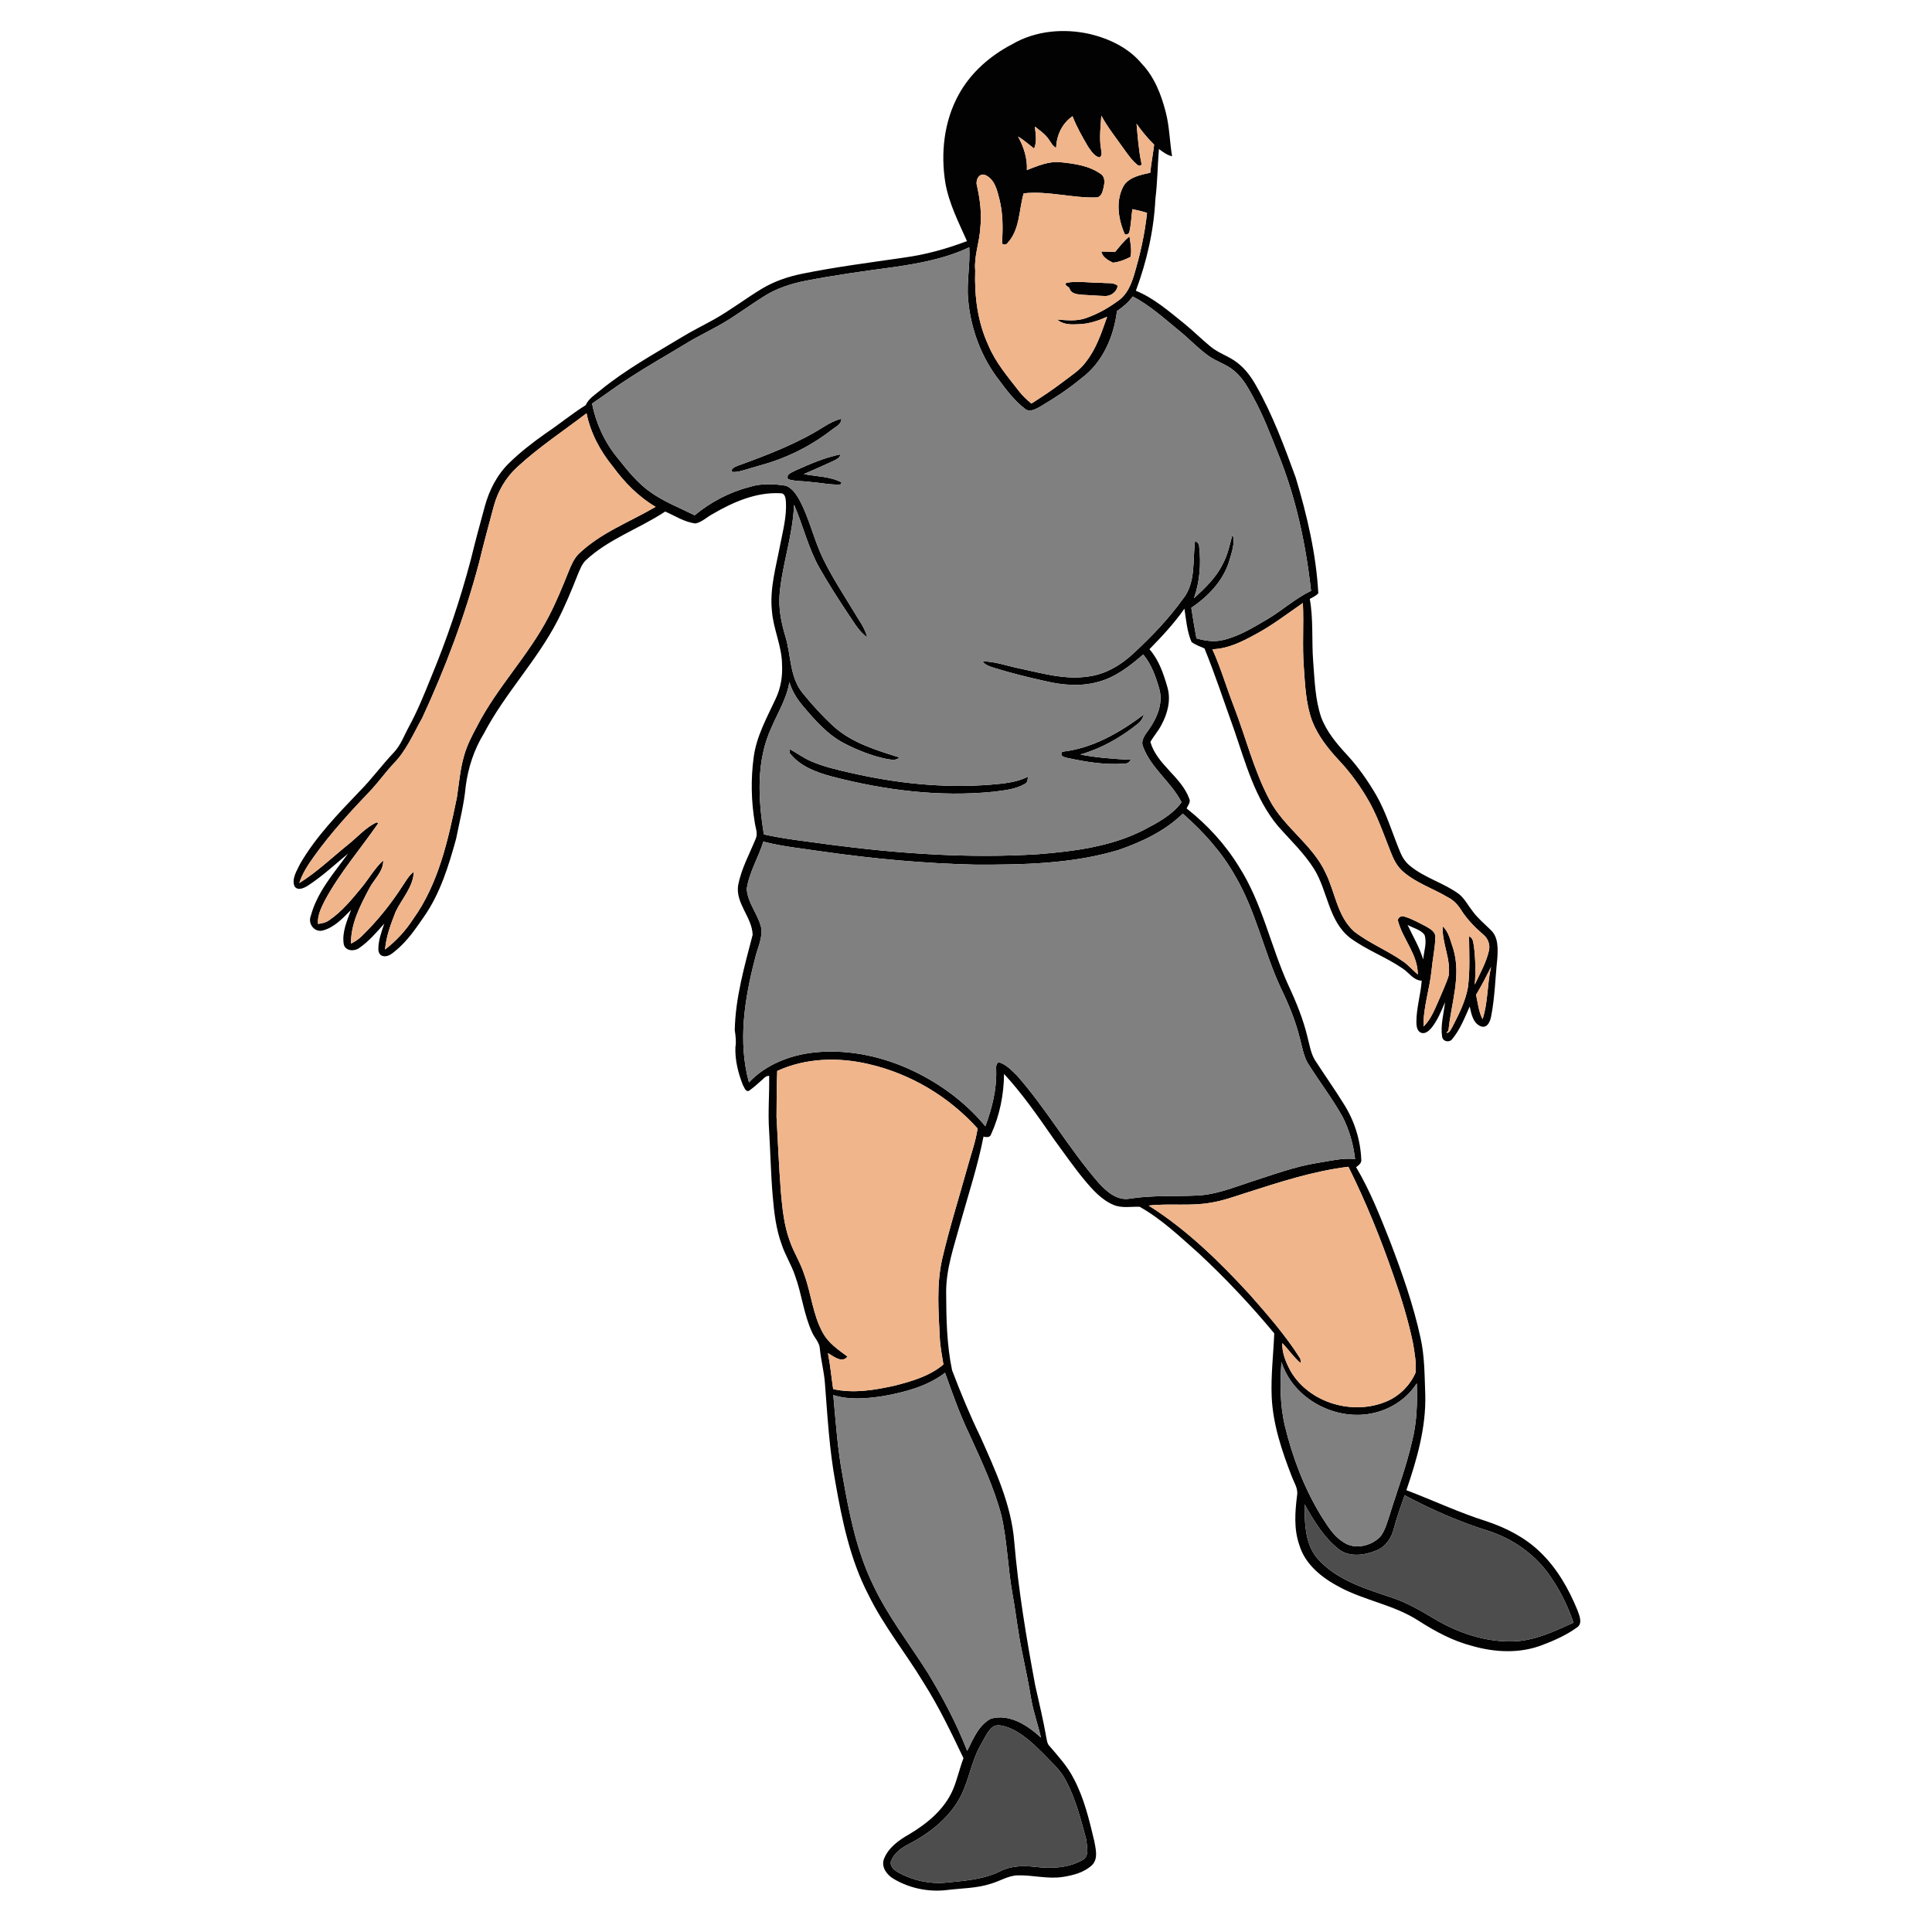 <?xml version="1.0" encoding="UTF-8" ?>
<!DOCTYPE svg PUBLIC "-//W3C//DTD SVG 1.1//EN" "http://www.w3.org/Graphics/SVG/1.1/DTD/svg11.dtd">
<svg width="1000pt" height="1000pt" viewBox="0 0 1000 1000" version="1.1" xmlns="http://www.w3.org/2000/svg">
	<g id="#020202ff">
		<path fill="#020202" opacity="1.00"
			d=" M 523.94 22.88 C 535.99 15.80 550.82 14.57 564.28 17.65 C 574.33 20.09 584.29 24.86 590.97 32.98 C 597.54 39.86 601.07 49.00 603.39 58.08 C 605.35 65.54 605.40 73.31 606.67 80.88 C 604.07 80.28 601.94 78.69 599.86 77.12 C 599.14 85.75 599.11 94.42 598.02 103.02 C 597.25 119.25 593.58 135.28 587.92 150.49 C 597.27 154.31 604.92 161.03 612.71 167.27 C 617.48 171.13 621.81 175.49 626.56 179.37 C 630.73 182.87 636.15 184.36 640.41 187.73 C 644.60 190.92 647.74 195.26 650.27 199.83 C 658.78 214.83 664.78 231.08 670.67 247.23 C 676.52 266.71 681.24 286.71 682.36 307.06 C 681.18 308.43 679.45 309.11 677.94 310.01 C 679.86 320.61 678.88 331.43 679.68 342.13 C 680.47 351.90 680.65 361.89 683.84 371.26 C 686.65 378.73 691.87 384.96 697.24 390.74 C 703.08 397.08 708.05 404.19 712.38 411.64 C 717.71 420.99 720.69 431.40 724.83 441.28 C 725.94 443.94 727.59 446.40 729.88 448.20 C 737.47 454.47 747.33 456.97 755.21 462.80 C 758.17 465.22 759.90 468.73 762.25 471.69 C 764.91 475.33 768.42 478.20 771.60 481.36 C 775.60 485.04 775.32 491.05 775.02 496.02 C 773.95 506.02 773.75 516.14 771.82 526.03 C 771.35 528.44 770.13 531.99 766.98 531.38 C 762.53 530.07 761.56 524.86 760.72 520.96 C 758.13 526.74 755.79 532.83 751.72 537.77 C 750.23 539.80 746.96 539.20 746.45 536.70 C 745.50 530.68 747.29 524.67 747.97 518.72 C 746.01 523.31 744.10 528.04 740.97 531.99 C 739.64 533.54 737.64 535.42 735.43 534.52 C 733.39 533.55 733.14 531.00 733.12 529.02 C 733.11 521.78 735.36 514.79 735.87 507.60 C 731.54 507.46 729.24 503.31 725.89 501.20 C 717.21 495.28 707.13 491.65 698.68 485.35 C 687.58 476.56 687.26 461.17 680.18 449.79 C 675.01 441.52 667.83 434.81 661.43 427.53 C 649.60 413.30 644.73 395.03 638.83 377.87 C 633.74 363.77 629.10 349.51 623.44 335.62 C 621.15 334.62 618.72 333.81 616.73 332.28 C 614.39 326.86 613.93 320.84 613.06 315.05 C 607.76 322.65 601.41 329.42 594.95 336.03 C 599.83 341.58 602.25 348.75 604.26 355.74 C 606.18 362.33 604.34 369.35 601.15 375.22 C 599.56 378.35 597.14 380.96 595.44 384.03 C 598.79 395.79 611.41 401.99 615.57 413.42 C 616.44 415.23 614.83 416.86 614.19 418.45 C 624.87 426.88 634.21 437.01 641.32 448.65 C 653.39 467.51 657.70 489.87 666.90 510.06 C 670.96 518.74 674.59 527.66 676.81 537.01 C 677.85 540.91 678.43 545.04 680.53 548.57 C 685.45 556.23 690.74 563.66 695.54 571.41 C 700.95 579.92 704.15 589.89 704.58 599.96 C 704.94 601.96 703.30 603.08 701.92 604.13 C 709.14 616.28 714.31 629.47 719.51 642.58 C 725.73 658.90 731.57 675.43 735.28 692.53 C 737.43 702.17 737.34 712.11 737.72 721.93 C 738.16 738.90 733.38 755.43 727.94 771.33 C 741.89 776.58 755.39 783.03 769.64 787.48 C 779.63 790.85 789.28 795.76 796.93 803.12 C 805.82 811.52 811.99 822.39 816.57 833.63 C 817.50 836.32 819.29 840.30 816.29 842.33 C 810.87 846.28 804.66 849.05 798.41 851.42 C 786.80 855.95 773.81 855.35 762.00 851.93 C 751.97 849.37 742.82 844.38 734.16 838.85 C 721.65 830.70 706.49 828.50 693.42 821.51 C 684.40 816.79 675.50 809.82 672.52 799.65 C 669.63 791.39 670.30 782.50 671.37 773.98 C 671.98 770.42 669.77 767.35 668.61 764.18 C 663.49 750.98 658.87 737.30 658.23 723.04 C 657.76 712.05 659.10 701.10 659.55 690.14 C 647.39 675.49 634.32 661.61 620.38 648.65 C 610.70 640.07 601.19 630.97 589.85 624.61 C 585.36 624.49 580.66 625.46 576.38 623.66 C 570.14 621.03 565.55 615.84 561.31 610.75 C 555.71 603.99 550.72 596.75 545.52 589.68 C 545.50 589.64 545.45 589.57 545.43 589.54 C 537.35 577.95 529.31 566.23 519.69 555.86 C 519.58 566.52 517.47 577.28 513.03 586.99 C 512.52 588.92 510.54 588.65 509.06 588.31 C 506.10 603.45 501.23 618.17 497.09 633.02 C 493.91 644.82 489.65 656.57 489.73 668.95 C 489.79 682.41 490.02 696.02 492.79 709.24 C 497.22 720.88 501.98 732.41 507.43 743.62 C 515.17 761.01 523.45 778.75 524.98 797.99 C 527.10 822.93 531.22 847.64 535.80 872.23 C 537.87 881.41 540.06 890.59 541.68 899.87 C 541.92 901.24 542.17 902.73 543.24 903.77 C 547.72 909.01 552.46 914.17 555.63 920.36 C 561.08 930.51 563.75 941.82 566.40 952.95 C 567.11 956.96 568.53 961.91 565.36 965.26 C 561.27 969.19 555.49 970.65 550.05 971.51 C 542.34 972.68 534.69 970.52 526.99 970.68 C 522.01 970.71 517.75 973.58 513.11 974.94 C 505.63 977.43 497.67 977.32 489.92 978.30 C 480.50 979.39 470.69 977.35 462.54 972.49 C 459.11 970.48 456.07 966.54 457.47 962.38 C 459.67 956.44 465.16 952.51 470.47 949.49 C 479.87 943.91 488.88 936.54 493.27 926.25 C 495.50 920.98 496.65 915.36 498.69 910.03 C 492.34 896.72 485.96 883.38 478.04 870.92 C 468.79 855.59 457.37 841.58 449.48 825.44 C 440.11 807.40 435.92 787.30 432.43 767.44 C 429.27 750.45 428.32 733.16 426.98 715.97 C 426.55 709.93 424.91 704.07 424.35 698.06 C 424.18 694.83 421.62 692.54 420.38 689.71 C 416.03 680.40 415.06 669.98 411.55 660.37 C 409.71 654.76 406.45 649.77 404.61 644.17 C 401.63 636.08 400.66 627.45 399.94 618.92 C 398.98 607.65 398.77 596.34 398.08 585.06 C 397.45 575.88 398.26 566.69 398.12 557.51 L 398.11 556.85 C 396.76 556.80 395.66 557.71 394.79 558.64 C 392.46 560.72 390.15 562.87 387.58 564.66 C 385.73 565.14 385.28 562.72 384.50 561.57 C 382.06 555.41 380.40 548.71 380.64 542.06 C 381.15 539.11 380.75 536.14 380.31 533.22 C 380.64 516.38 385.37 500.04 389.57 483.85 C 389.33 474.76 380.48 467.46 382.09 458.01 C 383.74 449.62 387.91 442.06 391.12 434.22 C 392.43 431.43 391.00 428.42 390.64 425.58 C 388.80 414.49 388.60 403.10 390.10 391.96 C 391.52 381.07 396.99 371.39 401.53 361.59 C 404.13 356.12 405.11 350.02 404.78 344.00 C 404.72 334.40 400.22 325.57 399.53 316.07 C 398.35 304.55 401.69 293.31 403.80 282.11 C 405.22 274.79 407.21 267.43 406.80 259.91 C 406.66 258.05 406.46 255.21 403.94 255.31 C 391.45 254.62 379.52 259.83 368.95 266.00 C 365.95 267.57 363.38 270.22 360.01 270.94 C 354.33 270.30 349.44 266.99 344.29 264.78 C 330.84 273.69 315.01 278.92 303.09 290.10 C 301.00 292.27 299.99 295.18 298.85 297.90 C 295.71 305.88 292.40 313.81 288.48 321.43 C 277.78 342.10 261.26 359.02 250.48 379.63 C 245.38 387.93 242.30 397.33 241.05 406.97 C 240.22 416.18 237.86 425.16 236.07 434.21 C 232.21 448.18 227.87 462.40 219.49 474.42 C 215.18 480.65 210.87 487.03 204.97 491.90 C 203.04 493.50 200.73 495.60 198.00 494.79 C 196.40 494.38 195.79 492.56 195.83 491.09 C 195.88 486.58 197.46 482.30 198.89 478.08 C 194.84 482.63 190.83 487.37 185.75 490.80 C 183.27 492.54 178.84 492.25 177.95 488.88 C 176.88 482.69 179.59 476.64 181.71 470.96 C 177.43 475.25 172.98 480.15 166.88 481.67 C 162.56 482.61 159.26 477.97 160.88 474.03 C 164.13 461.74 172.82 451.94 180.12 441.84 C 173.33 447.50 166.81 453.54 159.39 458.39 C 157.41 459.63 154.07 461.28 152.42 458.70 C 150.91 454.75 153.62 450.74 155.27 447.25 C 163.36 433.23 174.73 421.51 185.84 409.87 C 192.19 403.51 197.49 396.22 203.65 389.68 C 207.47 385.77 209.24 380.50 211.83 375.81 C 216.15 367.83 219.57 359.41 222.95 351.00 C 231.22 331.13 238.14 310.68 243.64 289.87 C 245.91 280.54 248.42 271.26 250.96 262.00 C 253.25 253.65 257.33 245.66 263.59 239.60 C 269.37 233.96 275.79 229.00 282.38 224.35 C 289.43 219.65 295.95 214.20 303.15 209.71 C 304.71 206.23 308.11 204.23 310.92 201.87 C 323.82 191.34 338.44 183.26 352.65 174.68 C 358.09 171.34 363.83 168.53 369.41 165.43 C 378.06 160.60 385.93 154.52 394.41 149.40 C 400.76 145.59 407.86 143.20 415.10 141.71 C 432.57 138.15 450.28 135.91 467.91 133.33 C 479.08 131.82 489.98 128.78 500.51 124.81 C 496.17 115.04 491.21 105.37 489.33 94.75 C 486.82 79.33 488.59 62.88 496.17 49.05 C 502.38 37.66 512.50 28.80 523.94 22.88 M 546.66 76.53 C 544.81 75.64 543.98 73.71 542.84 72.14 C 541.00 69.39 538.18 67.54 535.65 65.49 C 535.99 69.27 536.86 73.26 535.25 76.88 C 532.50 74.78 529.91 72.46 526.95 70.65 C 529.84 75.98 531.83 81.88 531.51 88.02 C 537.09 85.88 542.86 83.32 548.99 83.97 C 556.18 84.71 563.82 85.76 569.83 90.10 C 572.11 91.64 571.77 94.69 571.22 97.01 C 570.77 98.97 570.24 101.60 567.96 102.17 C 555.22 102.69 542.60 98.66 529.85 100.07 C 527.34 108.64 527.96 118.70 521.58 125.69 C 520.97 126.95 518.17 127.02 518.72 125.11 C 519.10 117.76 519.13 110.32 517.30 103.14 C 516.15 98.50 514.84 92.76 510.03 90.63 C 506.77 89.25 504.82 93.33 505.65 96.00 C 507.28 103.23 508.24 110.69 507.39 118.10 C 506.99 125.48 504.09 132.56 504.77 140.01 C 504.31 153.16 505.98 166.61 511.55 178.65 C 515.25 187.56 521.58 194.94 527.44 202.48 C 529.28 204.90 531.55 206.94 533.87 208.89 C 539.33 205.37 544.76 201.80 549.93 197.86 C 554.22 194.53 559.02 191.64 562.20 187.12 C 567.56 180.33 570.19 171.98 573.06 163.94 C 568.62 165.94 563.94 167.54 559.05 167.78 C 555.02 168.00 550.42 168.28 547.19 165.40 C 552.08 165.77 557.15 166.36 561.90 164.70 C 568.17 162.57 574.00 159.24 579.30 155.28 C 583.33 152.28 585.38 147.45 586.85 142.80 C 590.06 132.15 592.53 121.25 593.71 110.18 C 591.21 109.38 588.66 108.76 586.10 108.26 C 585.59 112.14 585.45 116.08 584.61 119.91 C 584.40 121.29 582.16 122.24 581.80 120.32 C 578.63 112.64 577.44 103.30 581.81 95.83 C 584.86 91.50 590.54 90.52 595.36 89.40 C 595.84 84.53 596.81 79.73 597.38 74.87 C 593.98 71.57 591.00 67.89 588.27 64.04 C 588.90 70.86 589.36 77.71 590.79 84.43 C 591.27 85.77 589.57 86.14 588.81 85.38 C 585.95 83.12 583.87 80.08 581.76 77.16 C 577.77 71.44 573.34 66.00 570.04 59.84 C 569.71 65.52 568.91 71.26 569.86 76.92 C 570.00 78.52 570.85 80.45 569.08 81.47 C 566.26 80.82 564.73 78.05 563.16 75.87 C 560.19 70.80 557.26 65.66 555.14 60.16 C 549.76 63.83 546.83 70.10 546.66 76.53 M 462.22 138.31 C 447.07 140.35 431.92 142.42 416.91 145.36 C 409.37 146.83 401.93 149.26 395.41 153.39 C 389.33 157.24 383.47 161.44 377.41 165.32 C 369.94 170.03 361.82 173.61 354.31 178.27 C 345.00 183.95 335.47 189.29 326.33 195.24 C 319.51 199.53 313.10 204.40 306.44 208.92 C 308.51 219.25 313.03 229.05 319.77 237.17 C 324.92 243.64 330.16 250.25 337.04 254.98 C 344.01 259.86 351.98 262.92 359.54 266.70 C 367.87 259.83 377.60 254.70 388.07 252.00 C 394.12 250.11 400.59 250.42 406.77 251.41 C 409.70 252.49 411.65 255.19 413.23 257.76 C 418.93 267.81 421.13 279.35 426.27 289.66 C 430.88 299.09 436.69 307.87 442.11 316.85 C 444.57 321.08 447.72 325.03 448.87 329.89 C 444.93 327.11 442.49 322.90 439.84 319.00 C 434.35 310.81 429.02 302.51 424.14 293.94 C 418.31 283.65 415.69 272.01 411.00 261.23 C 410.43 276.79 405.00 291.66 403.56 307.12 C 402.85 314.68 404.34 322.22 406.53 329.43 C 409.48 339.11 408.69 350.28 415.30 358.57 C 420.21 364.64 425.49 370.45 431.24 375.74 C 440.77 384.50 453.48 388.25 465.54 392.05 C 463.80 393.86 461.18 393.17 459.01 392.86 C 451.34 391.28 444.00 388.37 437.05 384.81 C 428.37 380.30 421.81 372.81 415.62 365.44 C 412.51 361.80 409.91 357.67 408.59 353.04 C 407.25 361.42 402.68 368.72 399.38 376.41 C 391.31 393.69 392.40 413.55 395.40 431.90 C 406.49 434.38 417.81 435.49 429.04 437.11 C 464.93 441.82 501.24 444.42 537.42 442.13 C 555.94 440.63 574.91 438.24 591.70 429.75 C 598.95 425.93 606.61 422.03 611.57 415.25 C 606.24 404.78 595.82 397.70 591.66 386.55 C 590.21 383.16 592.84 380.20 594.64 377.61 C 598.83 371.67 602.08 364.12 600.10 356.77 C 598.30 350.40 596.04 343.93 591.74 338.77 C 584.74 344.78 577.21 350.76 568.08 353.03 C 559.18 355.47 549.79 354.62 540.92 352.52 C 532.05 350.56 523.22 348.38 514.55 345.68 C 512.38 344.95 509.95 344.35 508.62 342.31 C 515.24 342.36 521.51 344.78 527.95 346.04 C 539.43 348.49 551.13 351.92 562.97 350.20 C 572.14 349.11 580.38 344.17 586.98 337.90 C 596.15 329.41 604.87 320.29 612.18 310.14 C 619.10 301.70 617.24 290.04 618.57 279.95 C 619.66 280.58 620.75 281.42 620.68 282.85 C 621.73 291.83 621.00 301.07 618.01 309.64 C 623.69 304.44 629.44 299.00 632.86 291.97 C 635.52 287.18 636.52 281.76 637.96 276.54 C 639.41 281.10 637.58 285.76 636.33 290.14 C 633.26 300.49 625.40 308.69 616.62 314.59 C 617.46 319.87 618.28 325.16 619.28 330.42 C 623.69 331.64 628.34 332.42 632.87 331.31 C 641.13 329.46 648.44 324.91 655.67 320.69 C 663.54 316.09 670.34 309.77 678.59 305.82 C 675.88 281.51 670.72 257.30 661.46 234.60 C 657.55 224.72 653.73 214.76 648.60 205.44 C 645.96 200.62 643.25 195.65 638.97 192.08 C 634.89 188.48 629.42 187.17 625.12 183.91 C 619.77 179.98 615.21 175.10 610.06 170.93 C 602.43 164.73 595.10 158.00 586.31 153.45 C 584.11 156.50 581.23 158.92 578.14 161.02 C 576.53 174.22 570.71 187.72 559.74 195.78 C 553.11 201.31 545.86 206.05 538.44 210.45 C 536.06 211.70 532.90 213.71 530.45 211.53 C 525.15 207.51 521.14 202.13 517.19 196.86 C 507.87 184.90 502.41 170.09 501.10 155.04 C 500.26 146.01 502.23 137.01 501.69 128.00 C 489.31 133.87 475.69 136.37 462.22 138.31 M 267.77 241.71 C 261.88 247.08 257.73 254.16 255.63 261.83 C 253.02 271.53 250.37 281.23 248.02 291.00 C 240.71 318.70 230.59 345.61 218.55 371.59 C 213.95 379.76 210.26 388.71 203.52 395.43 C 199.65 399.61 196.31 404.24 192.48 408.45 C 181.87 419.57 171.39 430.90 162.44 443.42 C 159.41 447.66 156.50 452.08 154.90 457.09 C 164.00 451.42 171.79 443.92 180.11 437.20 C 185.01 433.33 189.18 428.32 194.94 425.67 L 195.80 426.09 C 186.61 439.40 175.87 451.73 168.17 466.04 C 166.27 469.83 164.22 473.86 164.59 478.23 C 166.59 477.93 168.67 477.57 170.34 476.33 C 177.03 471.81 182.16 465.43 187.27 459.27 C 191.01 454.68 193.95 449.40 198.35 445.37 C 198.54 451.11 193.47 455.17 191.05 460.02 C 186.42 468.81 181.51 478.19 181.68 488.39 C 183.79 487.38 185.74 486.05 187.38 484.39 C 195.37 476.61 202.39 467.85 208.42 458.47 C 210.15 455.92 211.67 453.12 214.18 451.22 C 213.92 459.08 208.02 465.11 204.79 471.90 C 202.33 478.20 199.86 484.64 199.30 491.45 C 205.00 487.13 209.88 481.79 213.78 475.80 C 227.06 457.36 231.97 434.66 236.48 412.81 C 237.59 405.61 238.13 398.29 240.17 391.26 C 241.66 385.87 244.25 380.87 246.89 375.97 C 257.26 355.69 273.64 339.24 284.08 319.00 C 287.93 311.57 291.11 303.81 294.22 296.05 C 295.60 292.69 296.98 289.19 299.62 286.61 C 310.98 275.70 325.96 270.18 339.34 262.34 C 330.50 257.16 323.28 249.74 317.26 241.54 C 310.69 233.51 305.66 224.14 303.60 213.91 C 291.59 223.09 278.90 231.44 267.77 241.71 M 649.52 328.50 C 642.70 332.24 635.47 335.83 627.52 336.04 C 631.86 345.58 634.76 355.69 638.56 365.44 C 644.83 381.58 648.91 398.61 657.08 413.97 C 664.55 428.27 679.37 437.11 686.16 451.86 C 691.10 461.89 692.17 474.30 700.89 482.13 C 708.75 488.25 718.18 491.94 726.30 497.68 C 729.09 499.61 731.27 502.23 733.85 504.40 C 733.93 494.21 726.27 486.37 723.67 476.95 C 723.05 475.16 725.18 473.77 726.76 474.37 C 730.86 475.54 734.59 477.72 738.38 479.67 C 740.34 480.85 742.98 482.26 742.93 484.92 C 742.85 490.66 741.52 496.29 741.00 501.99 C 740.05 511.83 736.60 521.38 736.82 531.33 C 740.85 527.44 742.74 522.03 745.01 517.04 C 746.64 513.04 748.58 509.14 749.83 505.00 C 751.05 496.30 746.28 488.05 746.72 479.45 C 749.99 482.39 750.71 487.02 752.16 490.97 C 756.50 504.99 751.09 519.33 749.73 533.37 L 748.67 534.58 C 750.39 534.77 750.88 532.77 751.68 531.65 C 755.04 525.13 758.46 518.46 759.77 511.18 C 760.95 502.39 760.44 493.51 760.38 484.68 C 762.59 485.39 762.51 488.01 762.92 489.89 C 763.72 496.42 763.88 503.05 763.34 509.62 C 766.08 503.79 769.34 498.10 770.74 491.75 C 771.35 488.64 770.00 485.43 767.51 483.54 C 763.20 479.81 759.22 475.68 756.17 470.85 C 754.48 468.17 752.24 465.84 749.38 464.42 C 741.67 459.82 732.85 457.02 726.04 450.98 C 723.09 448.38 721.31 444.78 719.90 441.18 C 715.95 431.31 712.60 421.08 706.96 411.99 C 702.87 405.29 698.17 398.96 692.77 393.26 C 687.23 387.28 682.07 380.71 679.11 373.03 C 675.84 364.05 675.51 354.41 674.83 344.97 C 674.02 334.03 674.90 323.06 674.37 312.11 C 666.20 317.73 658.33 323.86 649.52 328.50 M 579.06 439.92 C 555.12 447.15 529.83 447.60 505.02 447.56 C 478.53 446.94 452.10 444.52 425.88 440.77 C 415.60 439.22 405.20 438.23 395.12 435.63 C 392.55 443.86 387.81 451.42 386.52 460.03 C 386.93 467.60 392.76 473.58 394.15 480.92 C 394.49 486.34 391.85 491.32 390.71 496.51 C 385.35 517.16 381.90 539.31 387.66 560.25 C 396.34 551.02 408.78 546.17 421.18 544.77 C 437.57 543.00 454.27 546.22 469.31 552.77 C 484.91 559.60 499.14 569.80 510.02 582.95 C 513.45 573.71 515.92 563.94 515.62 554.02 C 515.66 552.46 515.25 550.54 517.04 549.82 C 520.79 550.93 523.60 554.01 526.35 556.66 C 541.79 574.17 553.34 594.69 568.69 612.27 C 572.77 616.79 578.33 621.66 584.91 620.40 C 596.55 618.55 608.35 619.38 620.06 618.77 C 629.46 618.30 638.23 614.69 647.07 611.83 C 658.62 608.13 670.06 603.79 682.09 601.90 C 688.46 600.87 694.88 599.27 701.39 599.90 C 700.48 592.33 698.39 584.87 694.93 578.08 C 689.52 568.39 682.71 559.59 676.85 550.19 C 674.62 546.20 673.94 541.62 672.76 537.27 C 670.57 528.46 667.13 520.03 663.17 511.88 C 654.22 492.85 650.12 471.75 639.40 453.52 C 632.46 441.11 622.84 430.48 612.21 421.14 C 603.03 430.13 591.07 435.75 579.06 439.92 M 728.56 478.74 C 731.35 484.65 734.72 490.31 736.64 496.59 C 736.99 492.37 738.75 487.93 737.29 483.78 C 735.15 481.11 731.45 480.36 728.56 478.74 M 764.01 514.92 C 764.95 519.16 765.33 523.60 767.38 527.51 C 770.26 518.77 769.69 509.39 771.77 500.48 C 769.32 505.37 766.82 510.23 764.01 514.92 M 402.29 554.32 C 401.95 562.21 402.03 570.11 401.93 578.01 C 402.65 591.02 403.19 604.04 404.19 617.04 C 404.95 625.51 405.79 634.11 408.73 642.16 C 410.78 648.20 414.36 653.58 416.27 659.68 C 419.94 669.63 420.70 680.62 425.96 689.97 C 428.87 695.26 433.93 698.66 438.66 702.16 C 435.81 705.82 431.42 701.99 428.54 700.37 C 429.78 706.53 430.30 712.80 431.25 719.00 C 441.82 721.34 452.77 719.51 463.17 717.18 C 472.02 714.91 481.21 712.28 488.31 706.24 C 487.55 701.53 486.59 696.84 486.41 692.07 C 485.79 678.78 484.69 665.26 487.56 652.14 C 491.31 635.92 496.35 620.03 500.80 604.00 C 502.61 597.39 505.00 590.91 506.00 584.11 C 491.24 567.70 471.46 555.85 449.95 550.86 C 434.24 547.08 417.12 547.51 402.29 554.32 M 645.18 617.34 C 639.15 619.24 633.18 621.47 626.92 622.48 C 616.22 624.45 605.31 622.75 594.55 624.00 C 614.31 636.48 631.18 652.98 646.93 670.12 C 656.20 680.69 665.56 691.33 673.05 703.27 C 673.13 703.86 673.28 705.06 673.35 705.66 C 669.66 702.63 667.04 698.57 663.71 695.19 C 663.53 700.40 665.66 705.36 668.11 709.84 C 677.91 726.42 700.78 732.87 718.16 725.15 C 724.61 722.30 729.91 716.92 732.70 710.46 C 733.16 705.35 732.19 700.18 731.35 695.14 C 728.88 683.34 725.34 671.78 721.33 660.41 C 714.69 641.13 707.02 622.19 697.94 603.92 C 679.85 606.11 662.46 611.81 645.18 617.34 M 665.04 737.95 C 668.95 754.21 674.98 770.05 683.66 784.38 C 686.89 789.30 689.88 794.73 695.00 797.97 C 700.87 802.34 709.53 800.38 714.41 795.42 C 716.94 792.16 717.97 788.06 719.26 784.22 C 723.15 771.52 727.94 759.08 730.86 746.10 C 733.41 736.29 733.67 726.08 733.32 716.00 C 728.43 723.72 720.32 729.16 711.48 731.26 C 691.94 736.07 669.35 724.35 663.27 704.89 C 662.55 715.93 662.46 727.12 665.04 737.95 M 457.17 722.61 C 448.63 723.91 439.68 724.74 431.31 722.10 C 432.60 736.04 433.52 750.06 436.12 763.84 C 439.45 783.02 443.26 802.43 451.79 820.08 C 459.44 836.42 470.62 850.69 480.22 865.87 C 488.06 878.76 495.14 892.17 500.62 906.24 C 503.71 900.13 506.51 892.95 512.88 889.57 C 522.62 886.89 531.95 893.07 538.82 899.39 C 537.25 892.72 534.92 886.25 533.75 879.49 C 532.45 871.77 530.93 864.10 529.32 856.45 C 527.02 846.09 525.96 835.50 524.07 825.07 C 521.63 811.61 521.37 797.84 518.34 784.48 C 514.55 770.01 508.11 756.43 501.97 742.85 C 496.91 732.41 493.05 721.46 489.17 710.55 C 479.96 717.58 468.39 720.60 457.17 722.61 M 727.03 773.96 C 725.07 779.73 722.90 785.45 721.39 791.37 C 720.22 796.15 717.15 800.68 712.42 802.50 C 706.18 805.13 698.00 806.23 692.47 801.49 C 684.95 795.41 679.93 786.93 675.25 778.62 C 675.31 788.75 675.38 800.30 683.10 807.97 C 692.99 818.24 707.06 822.41 720.19 826.84 C 728.00 829.42 735.17 833.51 742.18 837.76 C 754.45 845.10 768.60 849.95 783.02 849.58 C 794.18 849.35 804.42 844.39 814.41 839.91 C 811.27 830.43 806.61 821.42 800.64 813.42 C 793.08 803.55 782.41 796.31 770.64 792.45 C 755.53 787.79 740.98 781.38 727.03 773.96 M 514.40 893.50 C 511.13 895.63 509.79 899.56 507.82 902.76 C 503.09 910.86 501.74 920.33 497.74 928.74 C 492.16 940.33 481.60 948.68 470.39 954.50 C 466.58 956.41 462.83 959.15 461.21 963.24 C 460.33 965.93 462.92 968.02 464.98 969.21 C 472.52 973.35 481.33 975.28 489.92 974.42 C 499.32 973.48 509.03 972.83 517.65 968.57 C 523.29 965.67 529.78 965.59 535.95 966.29 C 544.03 967.27 552.64 966.93 559.93 962.95 C 564.25 961.03 562.50 955.48 562.17 951.82 C 559.36 941.46 556.69 930.92 551.61 921.41 C 548.72 915.86 543.84 911.82 539.66 907.31 C 534.19 901.96 528.42 896.43 521.06 893.86 C 518.95 893.22 516.50 892.53 514.40 893.50 Z" />
		<path fill="#020202" opacity="1.00"
			d=" M 577.13 130.44 C 579.53 127.67 581.67 124.63 584.62 122.39 C 585.13 125.85 585.87 129.45 585.18 132.93 C 582.35 134.43 579.26 135.63 576.05 135.97 C 573.62 134.77 570.58 133.11 570.06 130.19 C 572.42 130.22 574.77 130.31 577.13 130.44 Z" />
		<path fill="#020202" opacity="1.00"
			d=" M 551.93 146.37 C 557.93 145.31 564.05 146.45 570.10 146.38 C 572.85 146.78 576.24 145.97 578.50 147.90 C 578.16 150.96 575.06 153.32 572.04 153.21 C 568.32 153.14 564.62 152.77 560.90 152.62 C 558.08 152.37 554.32 152.39 553.47 148.99 C 552.77 148.31 550.75 147.59 551.93 146.37 Z" />
		<path fill="#020202" opacity="1.00"
			d=" M 426.64 220.76 C 429.38 219.02 432.31 217.54 435.48 216.74 C 435.53 219.76 432.42 220.88 430.47 222.53 C 421.30 229.62 410.95 235.18 399.98 238.91 C 395.36 240.41 390.66 241.66 386.02 243.08 C 383.64 243.72 381.21 244.60 378.72 244.21 C 378.42 242.20 380.61 241.65 382.00 241.00 C 397.36 235.43 412.78 229.54 426.64 220.76 Z" />
		<path fill="#020202" opacity="1.00"
			d=" M 411.59 243.57 C 419.18 240.19 426.88 236.79 435.07 235.17 C 434.66 237.31 432.45 237.99 430.76 238.87 C 425.89 241.12 420.97 243.23 416.06 245.39 C 422.55 246.68 429.70 246.53 435.61 249.70 L 435.04 250.76 C 429.96 251.07 424.94 249.86 419.88 249.52 C 415.90 248.90 411.75 249.25 407.89 248.04 C 406.66 245.40 409.84 244.57 411.59 243.57 Z" />
		<path fill="#020202" opacity="1.00"
			d=" M 549.83 389.09 C 565.56 387.34 579.68 379.13 592.11 369.79 C 591.52 371.78 590.39 373.58 588.70 374.82 C 579.95 381.81 569.99 387.45 559.19 390.55 C 567.82 392.20 576.59 392.86 585.36 393.26 C 584.63 394.50 583.48 395.30 582.00 395.25 C 572.21 396.04 562.41 394.42 552.86 392.40 C 551.12 392.00 548.17 391.44 549.83 389.09 Z" />
		<path fill="#020202" opacity="1.00"
			d=" M 408.50 387.65 C 412.39 389.62 415.85 392.37 419.90 394.06 C 426.34 396.82 433.19 398.42 440.01 399.96 C 463.84 405.44 488.47 408.11 512.91 406.13 C 519.41 405.57 526.10 405.00 532.04 402.05 C 531.91 403.37 531.98 404.98 530.59 405.68 C 525.63 408.60 519.70 409.11 514.11 409.82 C 486.22 412.62 458.00 409.03 430.96 402.03 C 422.82 399.89 414.21 396.76 408.84 389.93 C 408.76 389.36 408.58 388.22 408.50 387.65 Z" />
	</g>
	<g id="#f0b58bff">
		<path fill="#f0b58b" opacity="1.00"
			d=" M 546.66 76.53 C 546.83 70.10 549.76 63.83 555.14 60.16 C 557.26 65.66 560.19 70.80 563.16 75.87 C 564.73 78.05 566.26 80.82 569.08 81.47 C 570.85 80.45 570.00 78.52 569.86 76.92 C 568.91 71.26 569.71 65.52 570.04 59.84 C 573.34 66.00 577.77 71.44 581.76 77.16 C 583.87 80.08 585.95 83.12 588.81 85.38 C 589.57 86.14 591.27 85.77 590.79 84.43 C 589.36 77.71 588.90 70.86 588.27 64.04 C 591.00 67.89 593.98 71.57 597.38 74.87 C 596.81 79.73 595.84 84.53 595.36 89.40 C 590.54 90.52 584.86 91.50 581.81 95.83 C 577.44 103.30 578.63 112.64 581.80 120.32 C 582.16 122.24 584.40 121.29 584.61 119.91 C 585.45 116.08 585.59 112.14 586.10 108.26 C 588.66 108.76 591.21 109.38 593.71 110.18 C 592.53 121.25 590.06 132.15 586.85 142.80 C 585.38 147.45 583.33 152.28 579.30 155.28 C 574.00 159.24 568.17 162.57 561.90 164.70 C 557.15 166.36 552.08 165.77 547.19 165.40 C 550.42 168.28 555.02 168.00 559.05 167.78 C 563.94 167.54 568.62 165.94 573.06 163.94 C 570.19 171.98 567.56 180.33 562.20 187.12 C 559.02 191.64 554.22 194.53 549.93 197.86 C 544.76 201.80 539.33 205.37 533.87 208.89 C 531.55 206.94 529.28 204.90 527.44 202.48 C 521.58 194.94 515.25 187.56 511.55 178.65 C 505.98 166.61 504.31 153.16 504.77 140.01 C 504.09 132.56 506.99 125.48 507.39 118.10 C 508.24 110.69 507.28 103.23 505.65 96.00 C 504.82 93.33 506.77 89.25 510.03 90.63 C 514.84 92.76 516.15 98.50 517.30 103.14 C 519.13 110.32 519.10 117.76 518.72 125.11 C 518.17 127.02 520.97 126.95 521.58 125.69 C 527.96 118.70 527.34 108.64 529.85 100.07 C 542.60 98.66 555.22 102.69 567.96 102.17 C 570.24 101.60 570.77 98.97 571.22 97.01 C 571.77 94.69 572.11 91.64 569.83 90.10 C 563.82 85.76 556.18 84.71 548.99 83.97 C 542.86 83.32 537.09 85.88 531.51 88.02 C 531.83 81.88 529.84 75.98 526.95 70.65 C 529.91 72.46 532.50 74.78 535.25 76.88 C 536.86 73.26 535.99 69.27 535.65 65.49 C 538.18 67.54 541.00 69.39 542.84 72.14 C 543.98 73.71 544.81 75.64 546.66 76.53 M 577.13 130.44 C 574.77 130.31 572.42 130.22 570.06 130.19 C 570.58 133.11 573.62 134.77 576.05 135.97 C 579.26 135.63 582.35 134.43 585.18 132.93 C 585.87 129.45 585.13 125.85 584.62 122.39 C 581.67 124.63 579.53 127.67 577.13 130.44 M 551.93 146.37 C 550.75 147.59 552.77 148.31 553.47 148.99 C 554.32 152.39 558.08 152.37 560.90 152.62 C 564.62 152.77 568.32 153.14 572.04 153.21 C 575.06 153.32 578.16 150.96 578.50 147.90 C 576.24 145.97 572.85 146.78 570.10 146.38 C 564.05 146.45 557.93 145.31 551.93 146.37 Z" />
		<path fill="#f0b58b" opacity="1.00"
			d=" M 267.77 241.71 C 278.90 231.44 291.59 223.09 303.60 213.91 C 305.66 224.14 310.69 233.51 317.26 241.54 C 323.28 249.74 330.50 257.16 339.34 262.34 C 325.96 270.18 310.98 275.70 299.62 286.61 C 296.98 289.19 295.60 292.69 294.22 296.05 C 291.11 303.81 287.93 311.57 284.08 319.00 C 273.64 339.24 257.26 355.69 246.89 375.97 C 244.25 380.87 241.66 385.87 240.17 391.26 C 238.13 398.29 237.59 405.61 236.48 412.81 C 231.97 434.66 227.06 457.36 213.78 475.80 C 209.88 481.79 205.00 487.13 199.30 491.45 C 199.86 484.64 202.33 478.20 204.79 471.90 C 208.02 465.11 213.92 459.08 214.18 451.22 C 211.67 453.12 210.15 455.92 208.42 458.47 C 202.39 467.85 195.37 476.61 187.38 484.39 C 185.74 486.05 183.79 487.38 181.68 488.39 C 181.51 478.19 186.42 468.81 191.05 460.02 C 193.47 455.17 198.54 451.11 198.35 445.37 C 193.95 449.40 191.01 454.68 187.27 459.27 C 182.16 465.43 177.03 471.81 170.34 476.33 C 168.67 477.57 166.59 477.93 164.59 478.23 C 164.22 473.86 166.27 469.83 168.17 466.04 C 175.87 451.73 186.61 439.40 195.80 426.09 L 194.94 425.67 C 189.18 428.32 185.01 433.33 180.11 437.20 C 171.79 443.92 164.00 451.42 154.90 457.09 C 156.50 452.08 159.41 447.66 162.44 443.42 C 171.39 430.90 181.87 419.57 192.48 408.45 C 196.31 404.24 199.65 399.61 203.52 395.43 C 210.26 388.71 213.95 379.76 218.55 371.59 C 230.59 345.61 240.71 318.70 248.02 291.00 C 250.37 281.23 253.02 271.53 255.63 261.83 C 257.73 254.16 261.88 247.08 267.77 241.71 Z" />
		<path fill="#f0b58b" opacity="1.00"
			d=" M 649.52 328.50 C 658.33 323.86 666.20 317.73 674.37 312.11 C 674.90 323.06 674.02 334.03 674.83 344.97 C 675.51 354.41 675.84 364.05 679.11 373.03 C 682.07 380.71 687.23 387.28 692.77 393.26 C 698.17 398.96 702.87 405.29 706.96 411.99 C 712.60 421.08 715.95 431.31 719.90 441.18 C 721.31 444.78 723.09 448.38 726.04 450.98 C 732.85 457.02 741.67 459.82 749.38 464.42 C 752.24 465.84 754.48 468.17 756.17 470.85 C 759.22 475.68 763.20 479.81 767.51 483.54 C 770.00 485.43 771.35 488.64 770.74 491.75 C 769.34 498.10 766.08 503.79 763.34 509.62 C 763.88 503.05 763.72 496.42 762.92 489.89 C 762.51 488.01 762.59 485.39 760.38 484.68 C 760.44 493.51 760.95 502.39 759.77 511.18 C 758.46 518.46 755.04 525.13 751.68 531.65 C 750.88 532.77 750.39 534.77 748.67 534.58 L 749.73 533.37 C 751.09 519.33 756.50 504.99 752.16 490.97 C 750.71 487.02 749.99 482.39 746.72 479.45 C 746.28 488.05 751.05 496.30 749.83 505.00 C 748.58 509.14 746.64 513.04 745.01 517.04 C 742.74 522.03 740.85 527.44 736.82 531.33 C 736.60 521.38 740.05 511.83 741.00 501.99 C 741.52 496.29 742.85 490.66 742.93 484.92 C 742.98 482.26 740.34 480.85 738.38 479.67 C 734.59 477.72 730.86 475.54 726.76 474.37 C 725.18 473.77 723.05 475.16 723.67 476.95 C 726.27 486.37 733.93 494.21 733.85 504.40 C 731.27 502.23 729.09 499.61 726.30 497.68 C 718.18 491.94 708.75 488.25 700.89 482.13 C 692.17 474.30 691.10 461.89 686.16 451.86 C 679.37 437.11 664.55 428.27 657.08 413.97 C 648.91 398.61 644.83 381.58 638.56 365.44 C 634.76 355.69 631.86 345.58 627.52 336.04 C 635.47 335.83 642.70 332.24 649.52 328.50 Z" />
		<path fill="#f0b58b" opacity="1.00"
			d=" M 764.01 514.92 C 766.82 510.23 769.32 505.37 771.77 500.48 C 769.69 509.39 770.26 518.77 767.38 527.51 C 765.33 523.60 764.95 519.16 764.01 514.92 Z" />
		<path fill="#f0b58b" opacity="1.00"
			d=" M 402.29 554.32 C 417.12 547.51 434.24 547.08 449.95 550.86 C 471.46 555.85 491.24 567.70 506.00 584.11 C 505.00 590.91 502.61 597.39 500.80 604.00 C 496.35 620.03 491.31 635.92 487.56 652.14 C 484.69 665.26 485.79 678.78 486.41 692.07 C 486.59 696.84 487.55 701.53 488.31 706.24 C 481.21 712.28 472.02 714.91 463.17 717.18 C 452.77 719.51 441.82 721.34 431.25 719.00 C 430.30 712.80 429.78 706.53 428.54 700.37 C 431.42 701.99 435.81 705.82 438.66 702.16 C 433.93 698.66 428.87 695.26 425.96 689.97 C 420.70 680.62 419.94 669.63 416.27 659.68 C 414.36 653.58 410.78 648.20 408.73 642.16 C 405.79 634.11 404.95 625.51 404.19 617.04 C 403.19 604.04 402.65 591.02 401.93 578.01 C 402.03 570.11 401.95 562.21 402.29 554.32 Z" />
		<path fill="#f0b58b" opacity="1.00"
			d=" M 645.18 617.34 C 662.46 611.81 679.85 606.11 697.94 603.92 C 707.02 622.19 714.69 641.13 721.33 660.41 C 725.34 671.78 728.88 683.34 731.35 695.14 C 732.19 700.18 733.16 705.35 732.70 710.46 C 729.91 716.92 724.61 722.30 718.16 725.15 C 700.78 732.87 677.91 726.42 668.11 709.84 C 665.66 705.36 663.53 700.40 663.71 695.19 C 667.04 698.57 669.66 702.63 673.35 705.66 C 673.28 705.06 673.13 703.86 673.05 703.27 C 665.56 691.33 656.20 680.69 646.93 670.12 C 631.18 652.98 614.31 636.48 594.55 624.00 C 605.31 622.75 616.22 624.45 626.92 622.48 C 633.18 621.47 639.15 619.24 645.18 617.34 Z" />
	</g>
	<g id="#f11b27ff">
		<path fill="grey" opacity="1.00"
			d=" M 462.22 138.31 C 475.69 136.37 489.31 133.87 501.69 128.00 C 502.23 137.01 500.26 146.01 501.10 155.04 C 502.41 170.09 507.87 184.90 517.19 196.86 C 521.14 202.13 525.15 207.51 530.45 211.53 C 532.90 213.71 536.06 211.70 538.44 210.45 C 545.86 206.05 553.11 201.31 559.74 195.78 C 570.71 187.72 576.53 174.22 578.14 161.02 C 581.23 158.92 584.11 156.50 586.31 153.45 C 595.10 158.00 602.43 164.73 610.06 170.93 C 615.21 175.10 619.77 179.98 625.12 183.91 C 629.42 187.17 634.89 188.48 638.97 192.08 C 643.25 195.65 645.96 200.62 648.60 205.44 C 653.73 214.76 657.55 224.72 661.46 234.60 C 670.72 257.30 675.88 281.51 678.59 305.82 C 670.34 309.77 663.54 316.09 655.67 320.69 C 648.44 324.91 641.13 329.46 632.87 331.31 C 628.34 332.42 623.69 331.64 619.28 330.42 C 618.28 325.16 617.46 319.87 616.62 314.59 C 625.40 308.69 633.26 300.49 636.33 290.14 C 637.58 285.76 639.41 281.10 637.96 276.54 C 636.52 281.76 635.52 287.18 632.86 291.97 C 629.44 299.00 623.69 304.44 618.01 309.64 C 621.00 301.07 621.73 291.83 620.68 282.85 C 620.75 281.42 619.66 280.58 618.57 279.95 C 617.24 290.04 619.10 301.70 612.18 310.14 C 604.87 320.29 596.15 329.41 586.98 337.90 C 580.38 344.17 572.14 349.11 562.97 350.20 C 551.13 351.92 539.43 348.49 527.95 346.04 C 521.51 344.78 515.24 342.36 508.62 342.31 C 509.95 344.35 512.38 344.95 514.55 345.68 C 523.22 348.38 532.05 350.56 540.92 352.52 C 549.79 354.62 559.18 355.47 568.08 353.03 C 577.21 350.76 584.74 344.78 591.74 338.77 C 596.04 343.93 598.30 350.40 600.10 356.77 C 602.08 364.12 598.83 371.67 594.64 377.61 C 592.84 380.20 590.21 383.16 591.66 386.55 C 595.82 397.70 606.24 404.78 611.57 415.25 C 606.61 422.03 598.95 425.93 591.70 429.75 C 574.91 438.24 555.94 440.63 537.42 442.13 C 501.24 444.42 464.93 441.82 429.04 437.11 C 417.81 435.49 406.49 434.38 395.40 431.90 C 392.40 413.55 391.31 393.69 399.38 376.41 C 402.68 368.72 407.25 361.42 408.59 353.04 C 409.91 357.67 412.51 361.80 415.62 365.44 C 421.81 372.81 428.37 380.30 437.05 384.81 C 444.00 388.37 451.34 391.28 459.01 392.86 C 461.18 393.17 463.80 393.86 465.54 392.05 C 453.48 388.25 440.77 384.50 431.24 375.74 C 425.49 370.45 420.21 364.64 415.30 358.57 C 408.69 350.28 409.48 339.11 406.53 329.43 C 404.34 322.22 402.85 314.68 403.56 307.12 C 405.00 291.66 410.43 276.79 411.00 261.23 C 415.69 272.01 418.31 283.65 424.14 293.94 C 429.02 302.51 434.35 310.81 439.84 319.00 C 442.49 322.90 444.93 327.11 448.87 329.89 C 447.72 325.03 444.57 321.08 442.11 316.85 C 436.69 307.87 430.88 299.09 426.27 289.66 C 421.13 279.35 418.93 267.81 413.23 257.76 C 411.65 255.19 409.70 252.49 406.77 251.41 C 400.59 250.42 394.12 250.11 388.07 252.00 C 377.60 254.70 367.87 259.83 359.54 266.70 C 351.98 262.92 344.01 259.86 337.04 254.98 C 330.16 250.25 324.92 243.64 319.77 237.17 C 313.03 229.05 308.51 219.25 306.44 208.92 C 313.10 204.40 319.51 199.53 326.33 195.24 C 335.47 189.29 345.00 183.95 354.31 178.27 C 361.82 173.61 369.94 170.03 377.41 165.32 C 383.47 161.44 389.33 157.24 395.41 153.39 C 401.93 149.26 409.37 146.83 416.91 145.36 C 431.92 142.42 447.07 140.35 462.22 138.31 M 426.64 220.76 C 412.78 229.54 397.36 235.43 382.00 241.00 C 380.61 241.65 378.42 242.20 378.72 244.21 C 381.21 244.60 383.64 243.72 386.02 243.08 C 390.66 241.66 395.36 240.41 399.98 238.91 C 410.95 235.18 421.30 229.62 430.47 222.53 C 432.42 220.88 435.53 219.76 435.48 216.74 C 432.31 217.54 429.38 219.02 426.64 220.76 M 411.59 243.57 C 409.84 244.57 406.66 245.40 407.89 248.04 C 411.75 249.25 415.90 248.90 419.88 249.52 C 424.94 249.86 429.96 251.07 435.04 250.76 L 435.61 249.70 C 429.70 246.53 422.55 246.68 416.06 245.39 C 420.97 243.23 425.89 241.12 430.76 238.87 C 432.45 237.99 434.66 237.31 435.07 235.17 C 426.88 236.79 419.18 240.19 411.59 243.57 M 549.83 389.09 C 548.17 391.44 551.12 392.00 552.86 392.40 C 562.41 394.42 572.21 396.04 582.00 395.25 C 583.48 395.30 584.63 394.50 585.36 393.26 C 576.59 392.86 567.82 392.20 559.19 390.55 C 569.99 387.45 579.95 381.81 588.70 374.82 C 590.39 373.58 591.52 371.78 592.11 369.79 C 579.68 379.13 565.56 387.34 549.83 389.09 M 408.50 387.65 C 408.58 388.22 408.76 389.36 408.84 389.93 C 414.21 396.76 422.82 399.89 430.96 402.03 C 458.00 409.03 486.22 412.62 514.11 409.82 C 519.70 409.11 525.63 408.60 530.59 405.68 C 531.98 404.98 531.91 403.37 532.04 402.05 C 526.10 405.00 519.41 405.57 512.91 406.13 C 488.47 408.11 463.84 405.44 440.01 399.96 C 433.19 398.42 426.34 396.82 419.90 394.06 C 415.85 392.37 412.39 389.62 408.50 387.65 Z" />
	</g>
	<g id="#ffffffff">
		<path fill="grey" opacity="1.00"
			d=" M 579.06 439.92 C 591.07 435.75 603.03 430.13 612.21 421.14 C 622.84 430.48 632.46 441.11 639.40 453.52 C 650.12 471.75 654.22 492.85 663.17 511.88 C 667.13 520.03 670.57 528.46 672.76 537.27 C 673.94 541.62 674.62 546.20 676.85 550.19 C 682.71 559.59 689.52 568.39 694.93 578.08 C 698.39 584.87 700.48 592.33 701.39 599.90 C 694.88 599.27 688.46 600.87 682.09 601.90 C 670.06 603.79 658.62 608.13 647.07 611.83 C 638.23 614.69 629.46 618.30 620.06 618.77 C 608.35 619.38 596.55 618.55 584.91 620.40 C 578.33 621.66 572.77 616.79 568.69 612.27 C 553.34 594.69 541.79 574.17 526.35 556.66 C 523.60 554.01 520.79 550.93 517.04 549.82 C 515.25 550.54 515.66 552.46 515.62 554.02 C 515.92 563.94 513.45 573.71 510.02 582.95 C 499.14 569.80 484.91 559.60 469.31 552.77 C 454.27 546.22 437.57 543.00 421.18 544.77 C 408.78 546.17 396.34 551.02 387.66 560.25 C 381.90 539.31 385.35 517.16 390.71 496.51 C 391.85 491.32 394.49 486.34 394.15 480.92 C 392.76 473.58 386.93 467.60 386.52 460.03 C 387.81 451.42 392.55 443.86 395.12 435.63 C 405.20 438.23 415.60 439.22 425.88 440.77 C 452.10 444.52 478.53 446.94 505.02 447.56 C 529.83 447.60 555.12 447.15 579.06 439.92 Z" />
		<path fill="grey" opacity="1.00"
			d=" M 665.04 737.95 C 662.46 727.12 662.55 715.93 663.27 704.89 C 669.35 724.35 691.94 736.07 711.48 731.26 C 720.32 729.16 728.43 723.72 733.32 716.00 C 733.67 726.08 733.41 736.29 730.86 746.10 C 727.94 759.08 723.15 771.52 719.26 784.22 C 717.97 788.06 716.94 792.16 714.41 795.42 C 709.53 800.38 700.87 802.34 695.00 797.97 C 689.88 794.73 686.89 789.30 683.66 784.38 C 674.98 770.05 668.95 754.21 665.04 737.95 Z" />
		<path fill="grey" opacity="1.00"
			d=" M 457.17 722.61 C 468.39 720.60 479.96 717.58 489.17 710.55 C 493.05 721.46 496.91 732.41 501.97 742.85 C 508.11 756.43 514.55 770.01 518.34 784.48 C 521.37 797.84 521.63 811.61 524.07 825.07 C 525.96 835.50 527.02 846.09 529.32 856.45 C 530.93 864.10 532.45 871.77 533.75 879.49 C 534.92 886.25 537.25 892.72 538.82 899.39 C 531.95 893.07 522.62 886.89 512.88 889.57 C 506.51 892.95 503.71 900.13 500.62 906.24 C 495.14 892.17 488.06 878.76 480.22 865.87 C 470.62 850.69 459.44 836.42 451.79 820.08 C 443.26 802.43 439.45 783.02 436.12 763.84 C 433.52 750.06 432.60 736.04 431.31 722.10 C 439.68 724.74 448.63 723.91 457.17 722.61 Z" />
	</g>
	<g id="#4d4d4dff">
		<path fill="#4d4d4d" opacity="1.00"
			d=" M 727.03 773.96 C 740.98 781.38 755.53 787.79 770.64 792.45 C 782.41 796.31 793.08 803.55 800.64 813.42 C 806.61 821.42 811.27 830.43 814.41 839.91 C 804.42 844.39 794.18 849.35 783.02 849.58 C 768.60 849.95 754.45 845.10 742.18 837.76 C 735.17 833.51 728.00 829.42 720.19 826.84 C 707.06 822.41 692.99 818.24 683.10 807.97 C 675.38 800.30 675.31 788.75 675.25 778.62 C 679.93 786.93 684.95 795.41 692.47 801.49 C 698.00 806.23 706.18 805.13 712.42 802.50 C 717.15 800.68 720.22 796.15 721.39 791.37 C 722.90 785.45 725.07 779.73 727.03 773.96 Z" />
		<path fill="#4d4d4d" opacity="1.00"
			d=" M 514.40 893.50 C 516.50 892.53 518.95 893.22 521.06 893.86 C 528.42 896.43 534.19 901.96 539.66 907.31 C 543.84 911.82 548.72 915.86 551.61 921.41 C 556.69 930.92 559.36 941.46 562.17 951.82 C 562.50 955.48 564.25 961.03 559.93 962.95 C 552.64 966.93 544.03 967.27 535.95 966.29 C 529.78 965.59 523.29 965.67 517.65 968.57 C 509.03 972.83 499.32 973.48 489.92 974.42 C 481.33 975.28 472.52 973.35 464.98 969.21 C 462.92 968.02 460.33 965.93 461.21 963.24 C 462.83 959.15 466.58 956.41 470.39 954.50 C 481.60 948.68 492.16 940.33 497.74 928.74 C 501.74 920.33 503.09 910.86 507.82 902.76 C 509.79 899.56 511.13 895.63 514.40 893.50 Z" />
	</g>
</svg>